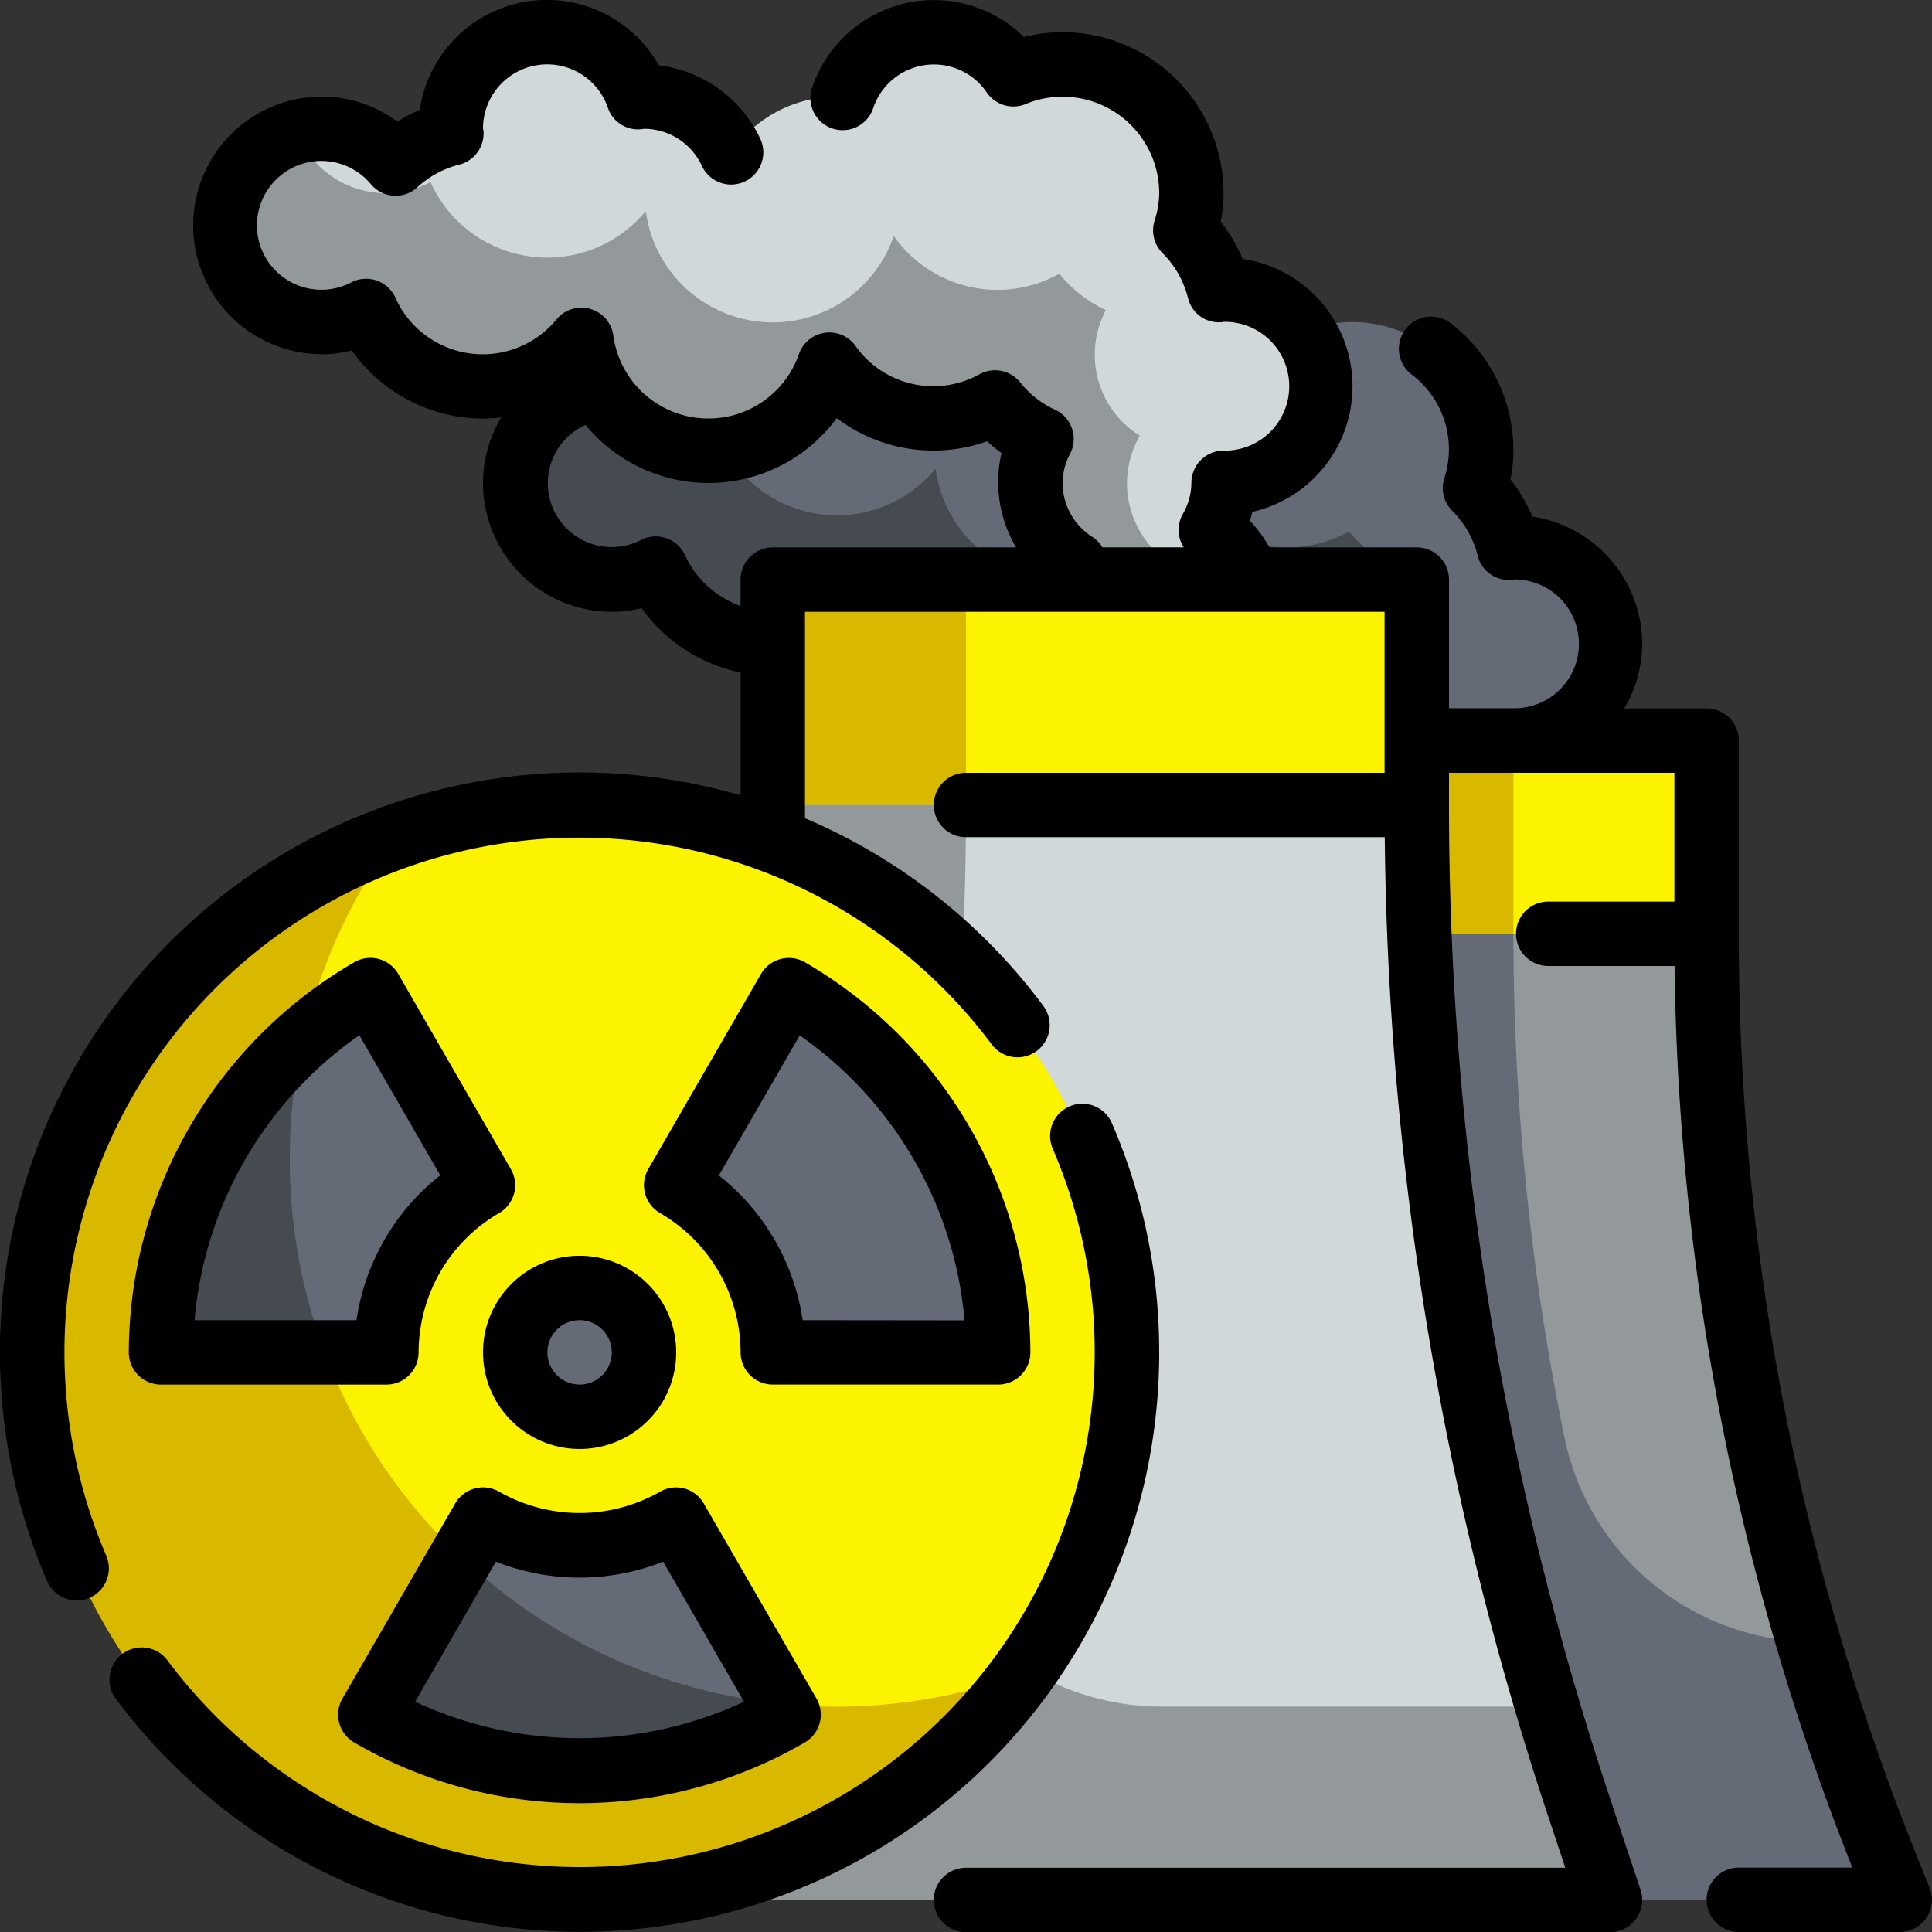 <svg xmlns="http://www.w3.org/2000/svg" width="80" height="80.007" viewBox="0 0 80 80.007">
  <rect x="0" y="0" width="80" height="80.007" fill="#333333" stroke="none"/>
  <g id="t5-ic5" transform="translate(-2 -2)">
    <g id="Stroke_copy" data-name="Stroke copy" transform="translate(3.328 3.334)">
      <g id="Group_96866" data-name="Group 96866">
        <g id="Group_96863" data-name="Group 96863" transform="translate(7.977)">
          <path id="Path_151508" data-name="Path 151508" d="M63.34,25.668a4,4,0,0,0-4-4c-.063,0-.121.016-.183.019a5.325,5.325,0,0,0-1.4-2.477,5.264,5.264,0,0,0,.253-1.541,5.333,5.333,0,0,0-7.369-4.927,3.984,3.984,0,0,0-7.067.951c-.08,0-.156-.024-.237-.024a5.32,5.32,0,0,0-4.387,2.31,3.991,3.991,0,0,0-3.606-2.31c-.081,0-.157.019-.237.024A3.991,3.991,0,0,0,27.34,15c0,.063.016.121.019.183a5.307,5.307,0,0,0-2.305,1.255,4,4,0,1,0-1.223,6.1,5.295,5.295,0,0,0,8.917,1.2,5.3,5.3,0,0,0,10.267,1.031,5.248,5.248,0,0,0,6.859,1.561A5.325,5.325,0,0,0,51.8,27.846a3.943,3.943,0,0,0,1.408,5.2A3.96,3.96,0,0,0,52.674,35a4,4,0,1,0,6.133-3.373,3.96,3.96,0,0,0,.533-1.96,4,4,0,0,0,4-4Z" transform="translate(-5.979 -0.335)" fill="#656b76"/>
          <path id="Path_151509" data-name="Path 151509" d="M59.339,32.629a4,4,0,0,1-4-4,3.96,3.96,0,0,1,.533-1.96,3.943,3.943,0,0,1-1.408-5.2,5.325,5.325,0,0,1-1.925-1.507A5.248,5.248,0,0,1,45.682,18.4a5.3,5.3,0,0,1-10.267-1.031,5.295,5.295,0,0,1-8.917-1.2,3.955,3.955,0,0,1-5.531-2.053A3.988,3.988,0,1,0,23.832,21.5a5.295,5.295,0,0,0,8.917,1.2,5.3,5.3,0,0,0,10.267,1.031A5.248,5.248,0,0,0,49.873,25.3,5.325,5.325,0,0,0,51.8,26.806a3.943,3.943,0,0,0,1.408,5.2,3.96,3.96,0,0,0-.533,1.956,4,4,0,1,0,8,0,3.881,3.881,0,0,0-.32-1.479A3.975,3.975,0,0,1,59.339,32.629Z" transform="translate(-5.978 0.705)" fill="#464a51"/>
          <path id="Path_151510" data-name="Path 151510" d="M69.666,71H35l.572-1.431A103.851,103.851,0,0,0,43,31H61.667a103.85,103.85,0,0,0,7.428,38.568Z" transform="translate(-0.305 6.333)" fill="#93999a"/>
          <path id="Path_151511" data-name="Path 151511" d="M65.893,60.318A10.6,10.6,0,0,1,55.8,51.943,103.733,103.733,0,0,1,53.667,31H43a103.85,103.85,0,0,1-7.428,38.568L35,71H69.666l-.572-1.431q-1.828-4.553-3.2-9.251Z" transform="translate(-0.305 6.333)" fill="#656b76"/>
          <path id="Path_151512" data-name="Path 151512" d="M41,25H59.667v8H41Z" transform="translate(1.695 4.333)" fill="#fcf300"/>
          <path id="Path_151513" data-name="Path 151513" d="M41,25H51.667v8H41Z" transform="translate(1.695 4.333)" fill="#d9b800"/>
          <path id="Path_151514" data-name="Path 151514" d="M54.34,17.667a4,4,0,0,0-4-4c-.063,0-.121.016-.183.019a5.325,5.325,0,0,0-1.4-2.477,5.264,5.264,0,0,0,.253-1.541A5.333,5.333,0,0,0,41.638,4.74a3.984,3.984,0,0,0-7.06.951c-.08,0-.156-.024-.237-.024a5.32,5.32,0,0,0-4.387,2.31,3.991,3.991,0,0,0-3.613-2.31c-.081,0-.157.019-.237.024A3.991,3.991,0,0,0,18.34,7c0,.063.016.121.019.183a5.307,5.307,0,0,0-2.305,1.255,4,4,0,1,0-1.223,6.1,5.295,5.295,0,0,0,8.917,1.2,5.3,5.3,0,0,0,10.267,1.031,5.248,5.248,0,0,0,6.859,1.561A5.325,5.325,0,0,0,42.8,19.844a3.943,3.943,0,0,0,1.408,5.2A3.96,3.96,0,0,0,43.674,27a4,4,0,1,0,6.133-3.373,3.96,3.96,0,0,0,.533-1.96,4,4,0,0,0,4-4Z" transform="translate(-8.979 -3)" fill="#d0d8da"/>
          <path id="Path_151515" data-name="Path 151515" d="M50.339,24.629a4,4,0,0,1-4-4,3.96,3.96,0,0,1,.533-1.96,3.943,3.943,0,0,1-1.408-5.2,5.325,5.325,0,0,1-1.925-1.507A5.248,5.248,0,0,1,36.682,10.4,5.3,5.3,0,0,1,26.415,9.367a5.295,5.295,0,0,1-8.917-1.2,3.955,3.955,0,0,1-5.531-2.053A3.988,3.988,0,1,0,14.832,13.5a5.295,5.295,0,0,0,8.917,1.2,5.3,5.3,0,0,0,10.267,1.031A5.248,5.248,0,0,0,40.873,17.3,5.325,5.325,0,0,0,42.8,18.806a3.943,3.943,0,0,0,1.408,5.2,3.96,3.96,0,0,0-.533,1.956,4,4,0,0,0,8,0,3.881,3.881,0,0,0-.32-1.479,3.975,3.975,0,0,1-1.013.145Z" transform="translate(-8.978 -1.962)" fill="#93999a"/>
          <path id="Path_151516" data-name="Path 151516" d="M62.666,72.333H20l1.253-3.761A131.437,131.437,0,0,0,28,27H54.666a131.44,131.44,0,0,0,6.747,41.574Z" transform="translate(-5.305 5)" fill="#d0d8da"/>
          <path id="Path_151517" data-name="Path 151517" d="M26,20H52.666v9.333H26Z" transform="translate(-3.305 2.666)" fill="#fcf300"/>
          <path id="Path_151518" data-name="Path 151518" d="M60.094,64.333H44.133A10.636,10.636,0,0,1,33.644,51.752,131.151,131.151,0,0,0,36,27H28a131.44,131.44,0,0,1-6.747,41.574L20,72.333H62.666l-1.253-3.761c-.469-1.405-.9-2.82-1.319-4.239Z" transform="translate(-5.305 5)" fill="#93999a"/>
          <path id="Path_151519" data-name="Path 151519" d="M26,20h8v9.333H26Z" transform="translate(-3.305 2.666)" fill="#d9b800"/>
        </g>
        <g id="Group_96865" data-name="Group 96865" transform="translate(0 32.205)">
          <path id="Path_151532" data-name="Path 151532" d="M22.535,0A22.535,22.535,0,1,1,0,22.535,22.535,22.535,0,0,1,22.535,0Z" transform="translate(0.244 0)" fill="#fcf300"/>
          <path id="Path_151520" data-name="Path 151520" d="M36.334,64A22.637,22.637,0,0,1,18.019,28.014,22.652,22.652,0,1,0,43.984,62.643,22.559,22.559,0,0,1,36.334,64Z" transform="translate(-2.996 -26.868)" fill="#d9b800"/>
          <g id="Group_96864" data-name="Group 96864" transform="translate(5.338 7.46)">
            <circle id="Ellipse_4408" data-name="Ellipse 4408" cx="2.62" cy="2.62" r="2.62" transform="translate(14.82 12.454)" fill="#656b76"/>
            <path id="Path_151521" data-name="Path 151521" d="M20.333,40.827,15.667,32.75A17.312,17.312,0,0,0,7,47.75h9.333a7.989,7.989,0,0,1,4-6.923Z" transform="translate(-7 -32.749)" fill="#656b76"/>
            <path id="Path_151522" data-name="Path 151522" d="M22.167,50.269a7.953,7.953,0,0,1-4-1.077L13.5,57.269a17.237,17.237,0,0,0,17.32,0l-4.653-8.077a7.953,7.953,0,0,1-4,1.077Z" transform="translate(-4.833 -27.269)" fill="#656b76"/>
            <path id="Path_151523" data-name="Path 151523" d="M27.667,32.75,23,40.827a7.988,7.988,0,0,1,4,6.923h9.333a17.312,17.312,0,0,0-8.668-15Z" transform="translate(-1.667 -32.75)" fill="#656b76"/>
          </g>
          <path id="Path_151524" data-name="Path 151524" d="M13.787,47.249H7a17.318,17.318,0,0,1,5.877-13,22.892,22.892,0,0,0-.544,5,22.472,22.472,0,0,0,1.453,8Z" transform="translate(-1.662 -24.788)" fill="#464a51"/>
          <path id="Path_151525" data-name="Path 151525" d="M30.817,56.883a17.212,17.212,0,0,1-17.307,0l3.76-6.533a22.412,22.412,0,0,0,13.293,6.08Z" transform="translate(0.508 -19.423)" fill="#464a51"/>
        </g>
      </g>
    </g>
    <g id="Stroke_Cut_copy_2" data-name="Stroke Cut copy 2" transform="translate(2 1.999)">
      <g id="Group_96867" data-name="Group 96867">
        <path id="Path_151526" data-name="Path 151526" d="M81.9,80.172l-.572-1.431A102.068,102.068,0,0,1,74,40.667v-8a1.333,1.333,0,0,0-1.333-1.333H69.258A5.279,5.279,0,0,0,70,28.667a5.343,5.343,0,0,0-4.548-5.276,6.585,6.585,0,0,0-.908-1.54,5.944,5.944,0,0,0,.123-1.184,6.625,6.625,0,0,0-2.615-5.295,1.334,1.334,0,0,0-1.623,2.117A3.873,3.873,0,0,1,61.8,21.819a1.333,1.333,0,0,0,.336,1.333,3.983,3.983,0,0,1,1.052,1.859,1.316,1.316,0,0,0,1.348,1c.072,0,.143-.012.125-.017a2.667,2.667,0,1,1,0,5.333H62V26a1.333,1.333,0,0,0-1.333-1.333h-6.1a5.324,5.324,0,0,0-.811-1.1c.04-.123.073-.245.1-.371a5.333,5.333,0,0,0-.4-10.475,6.586,6.586,0,0,0-.908-1.54A5.944,5.944,0,0,0,52.666,10,6.675,6.675,0,0,0,46,3.333a6.569,6.569,0,0,0-1.6.2,5.316,5.316,0,0,0-8.757,2.056,1.334,1.334,0,1,0,2.519.877,2.649,2.649,0,0,1,4.7-.635,1.333,1.333,0,0,0,1.609.477A4,4,0,0,1,50,10a3.949,3.949,0,0,1-.195,1.152,1.333,1.333,0,0,0,.336,1.333,3.983,3.983,0,0,1,1.052,1.859,1.312,1.312,0,0,0,1.348,1c.072,0,.143-.012.125-.017a2.667,2.667,0,1,1,0,5.333,1.333,1.333,0,0,0-1.333,1.333,2.613,2.613,0,0,1-.36,1.3,1.333,1.333,0,0,0,.043,1.371H47.65a1.313,1.313,0,0,0-.4-.42A2.652,2.652,0,0,1,46,22a2.616,2.616,0,0,1,.311-1.211,1.334,1.334,0,0,0-.629-1.825,3.965,3.965,0,0,1-1.443-1.135,1.333,1.333,0,0,0-1.675-.335,3.939,3.939,0,0,1-5.14-1.172,1.333,1.333,0,0,0-2.34.335,3.971,3.971,0,0,1-7.689-.771,1.333,1.333,0,0,0-2.344-.667,3.96,3.96,0,0,1-6.68-.895,1.333,1.333,0,0,0-1.824-.632,2.667,2.667,0,1,1,.815-4.06,1.333,1.333,0,0,0,1.927.117,3.988,3.988,0,0,1,1.733-.933,1.333,1.333,0,0,0,1-1.351A.411.411,0,0,0,22,7.333a2.657,2.657,0,0,1,5.171-.871,1.316,1.316,0,0,0,1.347.892c.032,0,.117-.017.149-.021a2.641,2.641,0,0,1,2.4,1.543A1.333,1.333,0,0,0,33.48,7.741a5.361,5.361,0,0,0-4.2-3.037,5.321,5.321,0,0,0-9.9,1.847,6.771,6.771,0,0,0-.925.483A5.276,5.276,0,0,0,15.333,6a5.333,5.333,0,1,0,0,10.667,5.118,5.118,0,0,0,1.236-.152A6.667,6.667,0,0,0,22,19.333a6.509,6.509,0,0,0,.759-.052A5.271,5.271,0,0,0,22,22a5.333,5.333,0,0,0,5.333,5.333,5.118,5.118,0,0,0,1.236-.152,6.681,6.681,0,0,0,4.1,2.666v5.085A24,24,0,0,0,3.948,67.466a1.333,1.333,0,0,0,1.225.807,1.319,1.319,0,0,0,.533-.109A1.333,1.333,0,0,0,6.4,66.418,21.317,21.317,0,0,1,43.066,45.248a1.333,1.333,0,1,0,2.133-1.6,23.973,23.973,0,0,0-9.867-7.768V27.333h24V34H42a1.333,1.333,0,0,0,0,2.667H59.34a132.489,132.489,0,0,0,6.808,40.666l.667,2.007H42a1.333,1.333,0,0,0,0,2.667H68.666a1.333,1.333,0,0,0,1.264-1.755l-1.253-3.763A129.874,129.874,0,0,1,62,35.333V34h9.333v5.333H66.109a1.333,1.333,0,0,0,0,2.667h5.232A104.666,104.666,0,0,0,78.7,79.333H74A1.333,1.333,0,0,0,74,82h6.667A1.333,1.333,0,0,0,81.9,80.172ZM34,24.667A1.333,1.333,0,0,0,32.666,26v1.091a4.013,4.013,0,0,1-2.3-2.1,1.333,1.333,0,0,0-1.824-.632,2.645,2.645,0,1,1-2.295-4.764,6.592,6.592,0,0,0,10.4-.28,6.639,6.639,0,0,0,6.225.959,7.018,7.018,0,0,0,.6.489A5.067,5.067,0,0,0,43.333,22a5.263,5.263,0,0,0,.744,2.667Z" transform="translate(-2 -1.999)"/>
        <path id="Path_151527" data-name="Path 151527" d="M48.866,46.568A23.824,23.824,0,0,0,46.918,37.1a1.334,1.334,0,1,0-2.451,1.053A21.317,21.317,0,0,1,7.8,59.32a1.333,1.333,0,1,0-2.133,1.6,23.979,23.979,0,0,0,43.2-14.352Z" transform="translate(-0.867 9.432)"/>
        <path id="Path_151528" data-name="Path 151528" d="M17,45a4,4,0,1,0,4-4A4,4,0,0,0,17,45Zm5.333,0A1.333,1.333,0,1,1,21,43.667,1.333,1.333,0,0,1,22.333,45Z" transform="translate(3 11)"/>
        <path id="Path_151529" data-name="Path 151529" d="M17.161,32.417a1.333,1.333,0,0,0-1.828-.487A18.728,18.728,0,0,0,6,48.084a1.333,1.333,0,0,0,1.333,1.333h9.333A1.333,1.333,0,0,0,18,48.084a6.691,6.691,0,0,1,3.333-5.769,1.333,1.333,0,0,0,.487-1.82ZM15.429,46.75H8.723a16.076,16.076,0,0,1,6.824-11.8l3.349,5.8a9.391,9.391,0,0,0-3.467,5.993Z" transform="translate(-0.667 7.917)"/>
        <path id="Path_151530" data-name="Path 151530" d="M26.842,48.239a1.333,1.333,0,0,0-1.013.133,6.732,6.732,0,0,1-6.659,0,1.333,1.333,0,0,0-1.823.487l-4.667,8.077a1.333,1.333,0,0,0,.485,1.82,18.567,18.567,0,0,0,18.656,0,1.333,1.333,0,0,0,.487-1.82l-4.667-8.077A1.333,1.333,0,0,0,26.842,48.239ZM15.689,57.068l3.344-5.8a9.4,9.4,0,0,0,6.925,0l3.348,5.8a16.115,16.115,0,0,1-13.617,0Z" transform="translate(1.501 13.398)"/>
        <path id="Path_151531" data-name="Path 151531" d="M38,48.083A18.728,18.728,0,0,0,28.667,31.93a1.333,1.333,0,0,0-1.823.487l-4.667,8.077a1.333,1.333,0,0,0,.487,1.82A6.691,6.691,0,0,1,26,48.083a1.333,1.333,0,0,0,1.333,1.333h9.333A1.333,1.333,0,0,0,38,48.083ZM28.571,46.75A9.391,9.391,0,0,0,25.1,40.757l3.349-5.8a16.076,16.076,0,0,1,6.824,11.8Z" transform="translate(4.666 7.917)"/>
      </g>
    </g>
  </g>
</svg>
